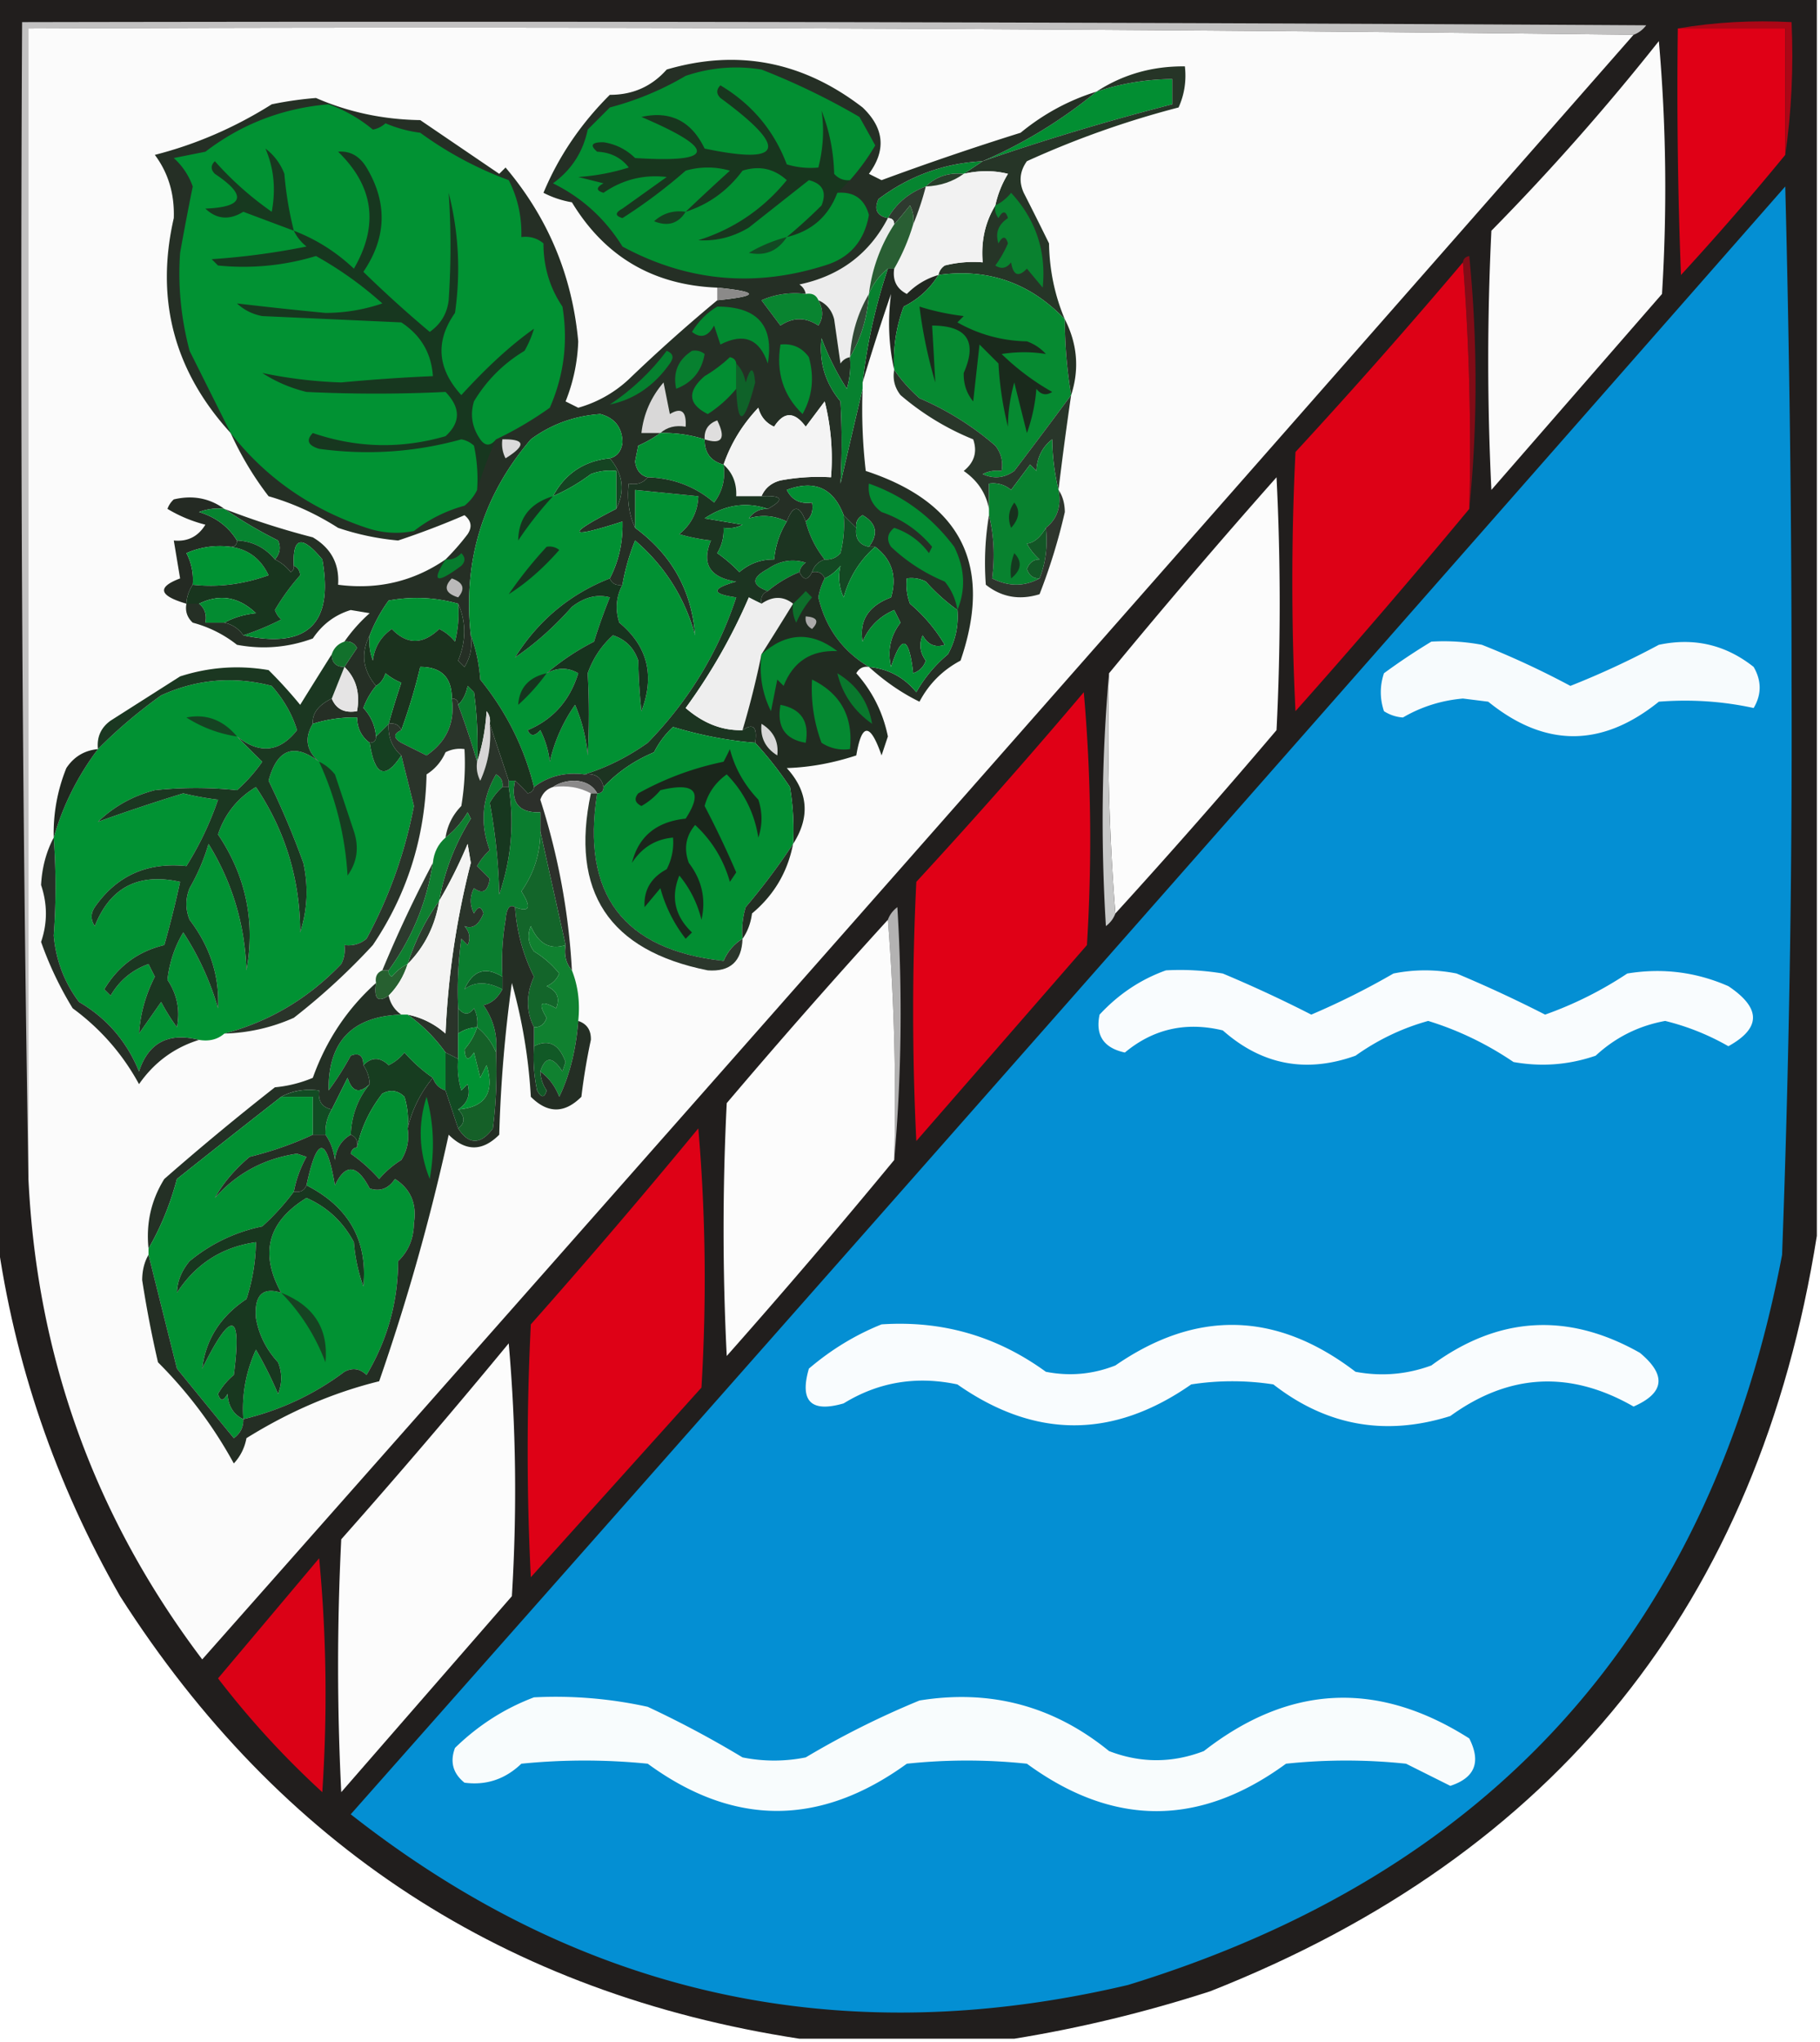 <svg xmlns="http://www.w3.org/2000/svg" width="288" height="323" style="shape-rendering:geometricPrecision;text-rendering:geometricPrecision;image-rendering:optimizeQuality;fill-rule:evenodd;clip-rule:evenodd"><path style="opacity:.988" fill="#1f1c1b" d="M-.5-.5h288v196c-9.222 58.062-41.222 97.896-96 119.5-10.275 3.32-20.608 5.82-31 7.5h-34c-46.439-7.131-82.272-30.464-107.5-70-10.23-17.862-16.73-36.862-19.5-57V-.5z"/><path style="opacity:1" fill="#c2c1c1" d="M258.5 5.5c-84.498-1-169.165-1.333-254-1v182a8372.84 8372.84 0 0 1-1-183c85.667-.167 171.334 0 257 .5-.544.717-1.211 1.217-2 1.5z"/><path style="opacity:1" fill="#fbfbfb" d="M258.5 5.5A81119.61 81119.61 0 0 1 32 262.5c-16.992-22.472-26.158-47.806-27.5-76V4.5c84.835-.333 169.502 0 254 1z"/><path style="opacity:1" fill="#e00016" d="M265.5 4.5h17v20a436.52 436.52 0 0 1-16.5 19 760.307 760.307 0 0 1-.5-39z"/><path style="opacity:1" fill="#ab0716" d="M265.5 4.5c5.81-.99 11.81-1.323 18-1 .325 7.187-.009 14.187-1 21v-20h-17z"/><path style="opacity:1" fill="#fbfbfb" d="M262.5 6.5c1.16 13.16 1.327 26.494.5 40l-27 31a420.29 420.29 0 0 1 0-41 372.992 372.992 0 0 0 26.5-30z"/><path style="opacity:1" fill="#028e32" d="M155.5 25.5a75.25 75.25 0 0 0 18-11 38.989 38.989 0 0 1 12-2v4a388.022 388.022 0 0 0-30 9z"/><path style="opacity:1" fill="#263527" d="M168.5 50.5c-5.51-5.76-12.177-8.093-20-7 .111-.617.444-1.117 1-1.5a18.437 18.437 0 0 1 6-.5c-.285-3.33.382-6.33 2-9a16.08 16.08 0 0 1 2-5c-2.218-.557-4.551-.557-7 0l3-2a388.022 388.022 0 0 1 30-9v-4c-4.116.04-8.116.707-12 2 4.175-2.721 8.841-4.054 14-4 .256 2.293-.077 4.46-1 6.5a146.611 146.611 0 0 0-24 8.5c-1.131 1.575-1.298 3.241-.5 5a604.128 604.128 0 0 1 4 8c.075 4.252.908 8.252 2.5 12z"/><path style="opacity:1" fill="#068530" d="m155.5 25.5-3 2c-2.398-.24-4.398.426-6 2-2.635.974-4.635 2.64-6 5-1.725-.343-2.225-1.343-1.5-3 4.893-3.686 10.393-5.686 16.5-6z"/><path style="opacity:1" fill="#f2f2f2" d="M157.5 32.5c-1.618 2.67-2.285 5.67-2 9a18.437 18.437 0 0 0-6 .5c-.556.383-.889.883-1 1.5-1.894.548-3.56 1.548-5 3-1.611-.82-2.278-2.154-2-4a32.897 32.897 0 0 0 3-7 43.788 43.788 0 0 0 2-6c2.286-.095 4.286-.762 6-2 2.449-.557 4.782-.557 7 0a16.08 16.08 0 0 0-2 5z"/><path style="opacity:1" fill="#283e2b" d="M152.5 27.5c-1.714 1.238-3.714 1.905-6 2 1.602-1.574 3.602-2.24 6-2z"/><path style="opacity:1" fill="#2e3a2f" d="M146.5 29.5a43.788 43.788 0 0 1-2 6 4.934 4.934 0 0 0-.5-3 81.819 81.819 0 0 1-2.5 3c0-.667-.333-1-1-1 1.365-2.36 3.365-4.026 6-5z"/><path style="opacity:1" fill="#048fd3" d="M282.5 29.5c.667 25.998 1 52.165 1 78.5.116 30.186-.384 60.352-1.5 90.5-11.289 59.29-45.789 97.79-103.5 115.5-45.476 10.711-86.476 1.711-123-27a81362.878 81362.878 0 0 0 227-257.5z"/><path style="opacity:1" fill="#ececec" d="M140.5 34.5c.667 0 1 .333 1 1a25.656 25.656 0 0 0-4 11c-1.777 3.005-2.777 6.338-3 10-.617.11-1.117.444-1.5 1l-1-7c-.377-1.442-1.21-2.442-2.5-3-.342-.838-1.008-1.172-2-1-.111-.617-.444-1.117-1-1.5 6.39-1.346 11.057-4.846 14-10.5z"/><path style="opacity:1" fill="#295e33" d="M144.5 35.5a32.897 32.897 0 0 1-3 7h-1a9.82 9.82 0 0 0-3 4 25.656 25.656 0 0 1 4-11c.815-.93 1.648-1.93 2.5-3 .483.948.649 1.948.5 3z"/><path style="opacity:1" fill="#09812f" d="M157.5 32.5c.958-.453 1.792-1.12 2.5-2 3.917 4.253 5.584 9.253 5 15l-2.5-3c-1.342 1.402-2.176 1.069-2.5-1-.718.95-1.551 1.117-2.5.5a18.083 18.083 0 0 0 2-3.5c-.346-1.196-.846-1.196-1.5 0-.54-1.635-.04-2.968 1.5-4-.346-1.196-.846-1.196-1.5 0a2.429 2.429 0 0 1-.5-2z"/><path style="opacity:1" fill="#820c17" d="M231.5 41.5c.06-.543.393-.876 1-1 1.325 13.494 1.325 26.827 0 40a380.928 380.928 0 0 0-1-39z"/><path style="opacity:1" fill="#dd0116" d="M231.5 41.5a380.928 380.928 0 0 1 1 39 1225.386 1225.386 0 0 1-27.5 32 420.29 420.29 0 0 1 0-41 936.577 936.577 0 0 0 26.5-30z"/><path style="opacity:1" fill="#212720" d="M140.5 42.5h1c-.278 1.846.389 3.18 2 4 1.44-1.452 3.106-2.452 5-3-1.338 2.17-3.172 3.837-5.5 5a24.361 24.361 0 0 0-1.5 10c-.872-3.85-1.039-7.85-.5-12a333.758 333.758 0 0 0-4.5 14 87.916 87.916 0 0 1 4-18z"/><path style="opacity:1" fill="#098430" d="M127.5 46.5c.992-.172 1.658.162 2 1 .792 1.467.792 2.8 0 4-2-1.333-4-1.333-6 0l-3-4a13.118 13.118 0 0 1 7-1z"/><path style="opacity:1" fill="#068a31" d="M168.5 50.5a73.312 73.312 0 0 0 1 12 1299.253 1299.253 0 0 1-9 12c-1.574 1.13-3.241 1.297-5 .5a4.932 4.932 0 0 1 3-.5c.262-1.478-.071-2.811-1-4a45.977 45.977 0 0 0-12-7.5c-1.57-1.397-2.904-2.897-4-4.5a24.361 24.361 0 0 1 1.5-10c2.328-1.163 4.162-2.83 5.5-5 7.823-1.093 14.49 1.24 20 7z"/><path style="opacity:1" fill="#324936" d="M137.5 46.5c-.223 3.662-1.223 6.995-3 10 .223-3.662 1.223-6.995 3-10z"/><path style="opacity:1" fill="#1a2a1c" d="M145.5 48.5c2.246.71 4.58 1.21 7 1.5l-1 1c3.398 1.916 7.065 2.916 11 3a7.292 7.292 0 0 1 3 2c-2.269-.374-4.602-.374-7 0a38.776 38.776 0 0 0 8 6c-.949.617-1.782.45-2.5-.5a26.722 26.722 0 0 1-1.5 7l-2-8c-.668 2.426-1.002 4.759-1 7a52.141 52.141 0 0 1-1.5-10l-3-3-1 9c-1.046-1.272-1.546-2.772-1.5-4.5 2.195-4.982.528-7.482-5-7.5.181 3.053.348 6.053.5 9a75.423 75.423 0 0 1-2.5-12z"/><path style="opacity:1" fill="#253124" d="M168.5 50.5c1.989 3.902 2.323 7.902 1 12a73.312 73.312 0 0 1-1-12z"/><path style="opacity:1" fill="#252f25" d="M173.5 14.5a75.25 75.25 0 0 1-18 11c-6.107.314-11.607 2.314-16.5 6-.725 1.657-.225 2.657 1.5 3-2.943 5.654-7.61 9.154-14 10.5.556.383.889.883 1 1.5a13.118 13.118 0 0 0-7 1l3 4c2-1.333 4-1.333 6 0 .792-1.2.792-2.533 0-4 1.29.558 2.123 1.558 2.5 3l1 7c.383-.556.883-.89 1.5-1a12.93 12.93 0 0 1-.5 5 41.318 41.318 0 0 1-4-8c-.425 3.728.575 7.062 3 10 .245 4.353.245 8.687 0 13 1.18-5.126 2.346-10.126 3.5-15a84.9 84.9 0 0 0 .5 13c15.152 4.971 20.152 14.971 15 30-2.833 1.5-5 3.667-6.5 6.5-2.805-1.367-5.472-3.2-8-5.5 3.059.297 5.559 1.63 7.5 4a21.53 21.53 0 0 1 5-6c1.202-2.177 1.702-4.51 1.5-7a31.418 31.418 0 0 1-5-4.5 4.932 4.932 0 0 0-3-.5 8.43 8.43 0 0 0 .5 4 25.558 25.558 0 0 1 5.5 6.5c-1.496.507-2.663.007-3.5-1.5-.595 1.399-.428 2.732.5 4-.333 1-1 1.667-2 2-.659-5.881-1.826-6.214-3.5-1-.606-2.576-.106-4.91 1.5-7l-1-2c-2.333 1-4 2.667-5 5-.579-3.324.921-5.657 4.5-7 .977-3.317.144-5.984-2.5-8h-1c1.538-2.051 1.204-3.718-1-5-.798.457-1.131 1.124-1 2l-2-2c-1.626-4.311-4.626-5.645-9-4 .82 1.611 2.154 2.278 4 2 .237 1.291-.096 2.291-1 3-1-2.667-2-2.667-3 0-1.96-.948-3.96-1.115-6-.5.744-1.039 1.744-1.539 3-1.5 2.686-1.488 2.353-2.155-1-2 .558-1.29 1.558-2.123 3-2.5a32.438 32.438 0 0 1 8-.5 36.877 36.877 0 0 0-1-12l-3 4c-1.786-2.422-3.452-2.422-5 0-1.299-.59-2.132-1.59-2.5-3-2.526 2.667-4.359 5.667-5.5 9-2.032-.548-3.032-1.881-3-4a21.445 21.445 0 0 0-7-1 19.62 19.62 0 0 1-3.5 2l-.5 2.5c.184 1.376.851 2.209 2 2.5-.709.904-1.709 1.237-3 1-.302 2.56.032 4.893 1 7 5.787 4.243 8.953 9.91 9.5 17-1.652-5.973-4.819-10.973-9.5-15a34.087 34.087 0 0 0-2 7c-.992.172-1.658-.162-2-1 1.413-2.719 2.08-5.719 2-9-8.722 2.811-9.056 2.145-1-2 1.437-2.83 1.104-5.497-1-8 1.15-.291 1.816-1.124 2-2.5-.043-2.376-1.21-3.876-3.5-4.5-4.108.286-7.775 1.619-11 4-7.603 8.896-10.77 19.23-9.5 31 .285 1.788-.048 3.455-1 5l-1-1c1.283-3.135 1.283-6.135 0-9-3.612-1.011-7.279-1.178-11-.5a24.282 24.282 0 0 0-3 5.5c-1.437 2.83-1.104 5.497 1 8a11.81 11.81 0 0 0-2 3.5c1.207 1.3 1.874 2.8 2 4.5 0 .667-.333 1-1 1-1.306-.967-1.973-2.301-2-4a21.434 21.434 0 0 0-7 1c-.128-1.629.872-2.962 3-4 .683 1.676 2.017 2.343 4 2 .51-2.888-.157-5.221-2-7 .64-.982 1.307-1.982 2-3-.457-.798-1.124-1.131-2-1a25.15 25.15 0 0 1 4-4.5l-3-.5c-2.488.755-4.488 2.255-6 4.5-3.907 1.434-7.907 1.767-12 1a19.212 19.212 0 0 0-7-3.5c-.886-.825-1.219-1.825-1-3h2c.904.709 1.237 1.709 1 3h3c1.278.282 2.278.949 3 2 10.142 2.184 14.308-1.816 12.5-12-3.226-3.9-4.726-3.567-4.5 1 .065.438-.101.772-.5 1-.708-.88-1.542-1.547-2.5-2 .803-.923.97-1.923.5-3a73.377 73.377 0 0 1-8.5-5 122.178 122.178 0 0 0 14 4.5c2.897 1.716 4.23 4.216 4 7.5 6.254.818 11.921-.516 17-4a37.81 37.81 0 0 0 3.5-4c.75-1.135.583-2.135-.5-3a129.077 129.077 0 0 1-10.5 4 41.018 41.018 0 0 1-9.5-2c-3.49-2.23-7.157-3.897-11-5-2.342-3.036-4.342-6.37-6-10-8.948-9.794-11.948-21.128-9-34 .129-3.82-.871-7.153-3-10 6.484-1.652 12.65-4.319 18.5-8a56.606 56.606 0 0 1 7-1c5.173 2.25 10.673 3.417 16.5 3.5L79 27.5l1-1c6.715 7.934 10.549 17.1 11.5 27.5a27.973 27.973 0 0 1-2 9.5l2 1a19.412 19.412 0 0 0 8-4.5 256.255 256.255 0 0 1 14-12.5c6.667-.667 6.667-1.333 0-2-10.116-.39-17.783-4.89-23-13.5a15.276 15.276 0 0 1-4.5-1.5c2.399-5.754 5.899-10.92 10.5-15.5 3.624.013 6.624-1.32 9-4 11.212-3.287 21.546-1.287 31 6 3.424 3.265 3.757 6.765 1 10.5l2 1a458.814 458.814 0 0 1 22-7.5c3.618-2.974 7.618-5.14 12-6.5z"/><path style="opacity:1" fill="#f4f4f4" d="M120.5 78.5h-4c.098-2.053-.569-3.72-2-5 1.141-3.333 2.974-6.333 5.5-9 .368 1.41 1.201 2.41 2.5 3 1.548-2.422 3.214-2.422 5 0l3-4a36.877 36.877 0 0 1 1 12 32.438 32.438 0 0 0-8 .5c-1.442.377-2.442 1.21-3 2.5z"/><path style="opacity:1" fill="#d9d8d8" d="M104.5 68.5h-3c.341-3.016 1.507-5.682 3.5-8l1 5c1.813-1.11 2.646-.442 2.5 2-1.599-.268-2.932.066-4 1z"/><path style="opacity:1" fill="#05812f" d="M105.5 55.5c1.025.397 1.192 1.063.5 2-2.467 3.513-5.634 5.68-9.5 6.5 3.5-2.334 6.5-5.167 9-8.5z"/><path style="opacity:1" fill="#0f6229" d="M116.5 57.5c.768.763 1.268 1.763 1.5 3 .763-2.563 1.263-2.563 1.5 0-1.761 6.766-2.761 7.1-3 1v-4z"/><path style="opacity:1" fill="#028e32" d="M116.5 57.5v4a19.366 19.366 0 0 1-4.5 4c-3.124-1.573-3.29-3.573-.5-6a22.522 22.522 0 0 0 4-3c.607.124.94.457 1 1z"/><path style="opacity:1" fill="#07802f" d="M109.5 55.5a2.427 2.427 0 0 1 2 .5c-.453 2.693-1.953 4.527-4.5 5.5-.542-2.583.292-4.583 2.5-6z"/><path style="opacity:1" fill="#038e32" d="M123.5 54.5c1.89-.203 3.39.463 4.5 2 .89 3.206.557 6.206-1 9-3.051-2.93-4.218-6.596-3.5-11z"/><path style="opacity:1" fill="#17371f" d="M78.5 69.5a59.055 59.055 0 0 0-3 8 24.939 24.939 0 0 0-.5-7 3.943 3.943 0 0 0-2-1c-7.344 2.036-14.844 2.536-22.5 1.5-1.77-.535-2.104-1.369-1-2.5 6.945 2.374 13.945 2.54 21 .5 2.401-2.173 2.401-4.506 0-7-7.315.353-14.648.353-22 0a22.721 22.721 0 0 1-7-3A72.475 72.475 0 0 0 54 60.5c4.83-.458 9.663-.791 14.5-1-.238-3.638-1.904-6.471-5-8.5l-22-1c-1.544-.29-2.877-.956-4-2 4.598.547 9.265 1.047 14 1.5a27.857 27.857 0 0 0 9-1.5A57.6 57.6 0 0 0 50 40.5 39.443 39.443 0 0 1 34.5 42l-1-1a115.08 115.08 0 0 0 15-2c-.88-.708-1.547-1.542-2-2.5 3.532 1.354 6.698 3.354 9.5 6 3.98-6.862 3.146-13.029-2.5-18.5 1.887-.163 3.387.67 4.5 2.5 3.346 5.59 3.179 11.09-.5 16.5A190.498 190.498 0 0 0 68 52.5c1.74-1.216 2.74-2.883 3-5 .384-5.694.384-11.36 0-17 1.582 6.223 1.915 12.556 1 19-3.148 4.474-2.815 8.807 1 13 4.1-4.495 7.934-7.995 11.5-10.5a16.228 16.228 0 0 1-1.5 3.5c-3.333 2-6 4.667-8 8-.635 2.135-.301 4.135 1 6 .77 1.098 1.603 1.098 2.5 0z"/><path style="opacity:1" fill="#038a31" d="M113.5 48.5c6.346 0 9.012 3 8 9-1.306-3.898-3.806-4.898-7.5-3l-1-3c-.965 1.76-2.132 2.094-3.5 1 1.049-1.716 2.382-3.049 4-4z"/><path style="opacity:1" fill="#8b8a89" d="M113.5 45.5c6.667.667 6.667 1.333 0 2v-2z"/><path style="opacity:1" fill="#18361e" d="m134.5 28.5-2 2c-1.405 3.736-4.071 6.07-8 7a81.285 81.285 0 0 0 5.5-5c.854-2.107.188-3.44-2-4a5964.302 5964.302 0 0 0-9.5 7.5c-2.524 1.513-5.191 2.18-8 2 5.598-1.76 10.265-4.927 14-9.5-2.027-1.839-4.36-2.339-7-1.5-2.353 3.166-5.353 5.333-9 6.5a400.24 400.24 0 0 1 7-6.5 12.5 12.5 0 0 0-7 0 82.564 82.564 0 0 1-10 7.5c-1.196-.346-1.196-.846 0-1.5l7-5c-3.642-.423-6.976.41-10 2.5-1.196-.346-1.196-.846 0-1.5l-4-1a34.208 34.208 0 0 0 8-1.5c-1.214-1.57-2.88-2.402-5-2.5-1.206-1.018-.873-1.518 1-1.5 1.94.304 3.607 1.137 5 2.5 12.694.808 13.028-1.359 1-6.5 4.573-1.021 7.906.646 10 5 12.506 2.623 13.339-.044 2.5-8-.667-.667-.667-1.333 0-2 4.973 2.969 8.473 7.136 10.5 12.5 1.634.494 3.301.66 5 .5.776-3.074.943-6.074.5-9 1.244 3.138 1.911 6.472 2 10 .671.752 1.504 1.086 2.5 1z"/><path style="opacity:1" fill="#028f32" d="M134.5 28.5c-.996.086-1.829-.248-2.5-1-.089-3.528-.756-6.862-2-10 .443 2.926.276 5.926-.5 9a12.935 12.935 0 0 1-5-.5c-2.027-5.364-5.527-9.531-10.5-12.5-.667.667-.667 1.333 0 2 10.839 7.956 10.006 10.623-2.5 8-2.094-4.354-5.427-6.021-10-5 12.028 5.141 11.694 7.308-1 6.5-1.393-1.363-3.06-2.196-5-2.5-1.873-.018-2.206.482-1 1.5 2.12.098 3.786.93 5 2.5a34.208 34.208 0 0 1-8 1.5l4 1c-1.196.654-1.196 1.154 0 1.5 3.024-2.09 6.358-2.923 10-2.5l-7 5c-1.196.654-1.196 1.154 0 1.5a82.564 82.564 0 0 0 10-7.5 12.5 12.5 0 0 1 7 0 400.24 400.24 0 0 0-7 6.5c3.647-1.167 6.647-3.334 9-6.5 2.64-.839 4.973-.339 7 1.5-3.735 4.573-8.402 7.74-14 9.5 2.809.18 5.476-.487 8-2 3.178-2.514 6.344-5.014 9.5-7.5 2.188.56 2.854 1.893 2 4a81.285 81.285 0 0 1-5.5 5c3.929-.93 6.595-3.264 8-7 2.627-.207 4.293.96 5 3.5-.731 4.163-3.064 6.83-7 8-11.11 3.514-21.777 2.514-32-3-2.741-4.41-6.408-7.744-11-10 2.93-2.12 4.763-4.953 5.5-8.5l3.5-3.5a47.227 47.227 0 0 0 12-5c3.928-1.325 7.928-1.658 12-1a110.077 110.077 0 0 1 15.5 7.5c.85 1.51 1.683 3.01 2.5 4.5a34.608 34.608 0 0 1-4 5.5z"/><path style="opacity:1" fill="#124a23" d="M124.5 37.5c-1.418 2.208-3.418 3.041-6 2.5a23.413 23.413 0 0 1 6-2.5z"/><path style="opacity:1" fill="#163e20" d="M108.5 33.5c-1.159 1.877-2.826 2.377-5 1.5 1.405-1.27 3.071-1.77 5-1.5z"/><path style="opacity:1" fill="#019233" d="M78.5 69.5c-.897 1.098-1.73 1.098-2.5 0-1.301-1.865-1.635-3.865-1-6 2-3.333 4.667-6 8-8a16.228 16.228 0 0 0 1.5-3.5c-3.566 2.505-7.4 6.005-11.5 10.5-3.815-4.193-4.148-8.526-1-13 .915-6.444.582-12.777-1-19 .384 5.64.384 11.306 0 17-.26 2.117-1.26 3.784-3 5A190.498 190.498 0 0 1 57.5 43c3.679-5.41 3.846-10.91.5-16.5-1.113-1.83-2.613-2.663-4.5-2.5 5.646 5.471 6.48 11.638 2.5 18.5-2.802-2.646-5.968-4.646-9.5-6 .453.958 1.12 1.792 2 2.5a115.08 115.08 0 0 1-15 2l1 1A39.443 39.443 0 0 0 50 40.5 57.6 57.6 0 0 1 60.5 48a27.857 27.857 0 0 1-9 1.5 610.352 610.352 0 0 1-14-1.5c1.123 1.044 2.456 1.71 4 2l22 1c3.096 2.029 4.762 4.862 5 8.5-4.837.209-9.67.542-14.5 1A72.475 72.475 0 0 1 41.5 59a22.721 22.721 0 0 0 7 3c7.352.353 14.685.353 22 0 2.401 2.494 2.401 4.827 0 7-7.055 2.04-14.055 1.874-21-.5-1.104 1.131-.77 1.965 1 2.5 7.656 1.036 15.156.536 22.5-1.5a3.943 3.943 0 0 1 2 1c.497 2.31.663 4.643.5 7-.453.958-1.12 1.792-2 2.5a22.584 22.584 0 0 0-8 4c-2.522.499-5.022.332-7.5-.5-8.814-2.944-15.98-7.944-21.5-15l-6.5-13c-1.368-5.203-1.868-10.37-1.5-15.5a446.309 446.309 0 0 1 2-10.5 10.937 10.937 0 0 0-3-4.5l5-1c5.741-4.392 12.241-6.892 19.5-7.5a22.988 22.988 0 0 1 7 4 3.943 3.943 0 0 0 2-1 20.435 20.435 0 0 0 5.5 1.5 57.443 57.443 0 0 0 14 7.5c1.42 2.761 2.087 5.761 2 9 1.322-.17 2.489.163 3.5 1-.004 3.692.996 7.025 3 10 .913 5.542.246 10.875-2 16a55.437 55.437 0 0 1-8.5 5z"/><path style="opacity:1" fill="#17391f" d="M46.5 36.5c-2.65-.99-5.317-1.99-8-3-2.201 1.368-4.201 1.202-6-.5 6.134-.246 6.634-2.079 1.5-5.5-.667-.667-.667-1.333 0-2a51.045 51.045 0 0 0 9 8c.671-3.592.338-6.926-1-10a8.905 8.905 0 0 1 3 4 55.135 55.135 0 0 0 1.5 9z"/><path style="opacity:1" fill="#07812f" d="M140.5 42.5a87.916 87.916 0 0 0-4 18v1c-1.154 4.874-2.32 9.874-3.5 15 .245-4.313.245-8.647 0-13-2.425-2.938-3.425-6.272-3-10a41.318 41.318 0 0 0 4 8c.494-1.634.66-3.3.5-5 1.777-3.005 2.777-6.338 3-10a9.82 9.82 0 0 1 3-4z"/><path style="opacity:1" fill="#dfdede" d="M111.5 69.5c-.085-1.495.581-2.495 2-3 1.411 2.877.744 3.877-2 3z"/><path style="opacity:1" fill="#29362a" d="M141.5 58.5c1.096 1.603 2.43 3.103 4 4.5a45.977 45.977 0 0 1 12 7.5c.929 1.189 1.262 2.522 1 4a4.932 4.932 0 0 0-3 .5c1.759.797 3.426.63 5-.5 3.084-4.064 6.084-8.064 9-12a570.968 570.968 0 0 0-2 15 36.022 36.022 0 0 1-1-8c-1.569 1.214-2.402 2.88-2.5 5l-1-1-3 4c-1.011-.837-2.178-1.17-3.5-1v4c-.477-2.49-1.811-4.49-4-6 1.684-1.354 2.184-3.021 1.5-5a41.626 41.626 0 0 1-11.5-7c-.929-1.189-1.262-2.522-1-4z"/><path style="opacity:1" fill="#028f32" d="M104.5 68.5a21.445 21.445 0 0 1 7 1c-.032 2.119.968 3.452 3 4 .319 2.25-.181 4.25-1.5 6-2.965-2.536-6.465-3.869-10.5-4-1.149-.291-1.816-1.124-2-2.5l.5-2.5a19.62 19.62 0 0 0 3.5-2z"/><path style="opacity:1" fill="#dadada" d="M79.5 69.5c3.633-.057 3.8.943.5 3a4.932 4.932 0 0 1-.5-3z"/><path style="opacity:1" fill="#08822f" d="M167.5 77.5c.475 2.582-.192 4.582-2 6-.878 1.52-1.878 2.353-3 2.5a9.26 9.26 0 0 0 2 2.5c-.941-.01-1.608.49-2 1.5.336 1.03 1.003 1.53 2 1.5-2.395 1.314-4.895 1.314-7.5 0 .443-3.492.276-6.825-.5-10v-5c1.322-.17 2.489.163 3.5 1l3-4 1 1c.098-2.12.931-3.786 2.5-5 .039 2.743.372 5.41 1 8z"/><path style="opacity:1" fill="#154422" d="M96.5 72.5c2.104 2.503 2.437 5.17 1 8v-6a8.434 8.434 0 0 0-4 .5 30.112 30.112 0 0 1-6 3.5c1.927-3.591 4.927-5.591 9-6z"/><path style="opacity:1" fill="#fcfcfc" d="M176.5 144.5a361.608 361.608 0 0 1-1-38 1122.377 1122.377 0 0 1 26.5-31 400.05 400.05 0 0 1 0 40 1084.677 1084.677 0 0 1-25.5 29z"/><path style="opacity:1" fill="#019133" d="M96.5 72.5c-4.073.409-7.073 2.409-9 6a30.112 30.112 0 0 0 6-3.5 8.434 8.434 0 0 1 4-.5v6c-8.056 4.145-7.722 4.811 1 2 .08 3.281-.587 6.281-2 9-6.325 2.484-11.325 6.65-15 12.5 3.14-2.117 6.14-4.784 9-8 1.977-1.541 3.977-2.041 6-1.5a87.301 87.301 0 0 0-2.5 7 38.171 38.171 0 0 0-7.5 5c1.739-.934 3.405-.934 5 0-1.326 4.319-3.992 7.319-8 9 .438 1.006 1.104 1.006 2 0a14.729 14.729 0 0 1 1.5 5 25.473 25.473 0 0 1 4-9 25.789 25.789 0 0 1 2 8c.245-4.353.245-8.687 0-13 .848-2.374 2.181-4.374 4-6 1.987.654 3.32 1.987 4 4 .051 2.777.218 5.443.5 8 2.152-5.615.985-10.281-3.5-14-.678-2.098-.51-4.098.5-6a34.087 34.087 0 0 1 2-7c4.681 4.027 7.848 9.027 9.5 15-.547-7.09-3.713-12.757-9.5-17v-6l10 1c-.085 2.429-1.085 4.429-3 6 1.716.497 3.383.83 5 1-1.519 3.686-.186 5.853 4 6.5-3.956 1.114-3.956 1.947 0 2.5-2.842 8.667-7.509 16.333-14 23-3.157 2.245-6.49 3.912-10 5-3.053-.389-5.72.277-8 2-1.535-6.235-4.368-11.901-8.5-17-.186-2.536-.686-4.869-1.5-7-1.27-11.77 1.897-22.104 9.5-31 3.225-2.381 6.892-3.714 11-4 2.29.624 3.457 2.124 3.5 4.5-.184 1.376-.85 2.209-2 2.5z"/><path style="opacity:1" fill="#028d32" d="M133.5 81.5a18.452 18.452 0 0 1-.5 6c-.671.752-1.504 1.086-2.5 1-1.404-1.755-2.404-3.755-3-6 .904-.709 1.237-1.709 1-3-1.846.278-3.18-.389-4-2 4.374-1.645 7.374-.311 9 4z"/><path style="opacity:1" fill="#16341e" d="M87.5 78.5a57.141 57.141 0 0 0-5.5 7c.063-3.579 1.896-5.912 5.5-7z"/><path style="opacity:1" fill="#17311d" d="M160.5 79.5c.965 1.221.798 2.554-.5 4-.579-1.428-.412-2.762.5-4z"/><path style="opacity:1" fill="#242a23" d="M35.5 80.5a8.434 8.434 0 0 0-4 .5c2.646.804 4.646 2.304 6 4.5 0 .667-.333 1-1 1a13.117 13.117 0 0 0-7 1 9.106 9.106 0 0 1 1 5 5.728 5.728 0 0 0-1 3c-4.361-1.272-4.695-2.605-1-4l-1-6c2.18.216 3.847-.617 5-2.5a22.23 22.23 0 0 1-6-2.5 3.646 3.646 0 0 1 1-1.5c2.982-.703 5.649-.203 8 1.5z"/><path style="opacity:1" fill="#068430" d="M35.5 80.5a73.377 73.377 0 0 0 8.5 5c.47 1.077.303 2.077-.5 3-1.553-1.885-3.553-2.885-6-3-1.354-2.196-3.354-3.696-6-4.5a8.434 8.434 0 0 1 4-.5z"/><path style="opacity:1" fill="#048630" d="M137.5 86.5c-1.548-.321-2.215-1.321-2-3-.131-.876.202-1.543 1-2 2.204 1.282 2.538 2.949 1 5z"/><path style="opacity:1" fill="#038c32" d="M151.5 96.5a9.173 9.173 0 0 0-2-4.5 27.797 27.797 0 0 1-8.5-5.5c-.749-1.135-.583-2.135.5-3 2.253.753 4.087 2.086 5.5 4l.5-1c-2.142-2.573-4.808-4.406-8-5.5-1.537-1.11-2.203-2.61-2-4.5 5.418 1.894 9.918 5.228 13.5 10 1.684 3.394 1.851 6.728.5 10z"/><path style="opacity:1" fill="#009333" d="M36.5 86.5c2.753.38 4.753 1.88 6 4.5-4.024 1.444-8.024 1.944-12 1.5a9.106 9.106 0 0 0-1-5 13.117 13.117 0 0 1 7-1z"/><path style="opacity:1" fill="#038c32" d="M38.5 100.5a41.265 41.265 0 0 0 6-2.5 3.646 3.646 0 0 1-1-1.5 34.885 34.885 0 0 1 4-5.5c-.07-.765-.403-1.265-1-1.5-.226-4.567 1.274-4.9 4.5-1 1.808 10.184-2.358 14.184-12.5 12z"/><path style="opacity:1" fill="#144823" d="m133.5 81.5 2 2c-.215 1.679.452 2.679 2 3h1c-2.433 2.118-4.1 4.784-5 8a7.492 7.492 0 0 1-.5-5c-.708.88-1.542 1.547-2.5 2-.342-.838-1.008-1.172-2-1 .333-1 1-1.667 2-2 .996.086 1.829-.248 2.5-1 .495-1.973.662-3.973.5-6z"/><path style="opacity:1" fill="#028d32" d="M138.5 86.5c2.644 2.016 3.477 4.683 2.5 8-3.579 1.343-5.079 3.676-4.5 7 1-2.333 2.667-4 5-5l1 2c-1.606 2.09-2.106 4.424-1.5 7 1.674-5.214 2.841-4.881 3.5 1 1-.333 1.667-1 2-2-.928-1.268-1.095-2.601-.5-4 .837 1.507 2.004 2.007 3.5 1.5a25.558 25.558 0 0 0-5.5-6.5 8.43 8.43 0 0 1-.5-4 4.932 4.932 0 0 1 3 .5 31.418 31.418 0 0 0 5 4.5c.202 2.49-.298 4.823-1.5 7a21.53 21.53 0 0 0-5 6c-1.941-2.37-4.441-3.703-7.5-4-4.188-2.527-6.854-6.193-8-11a10.02 10.02 0 0 1 1-3c.958-.453 1.792-1.12 2.5-2a7.492 7.492 0 0 0 .5 5c.9-3.216 2.567-5.882 5-8z"/><path style="opacity:1" fill="#048931" d="M126.5 90.5a18.95 18.95 0 0 0-5 3c-2.625-.94-2.625-2.107 0-3.5 1.865-1.301 3.865-1.635 6-1-.556.383-.889.883-1 1.5z"/><path style="opacity:1" fill="#077c2e" d="M70.5 88.5c.996.086 1.83-.248 2.5-1 .667.667.667 1.333 0 2-3.963 2.947-4.796 2.613-2.5-1z"/><path style="opacity:1" fill="#18351e" d="M37.5 85.5c2.447.115 4.447 1.115 6 3 .958.453 1.792 1.12 2.5 2 .399-.228.565-.562.5-1 .597.235.93.735 1 1.5a34.885 34.885 0 0 0-4 5.5c.21.586.543 1.086 1 1.5a41.265 41.265 0 0 1-6 2.5c-.722-1.051-1.722-1.718-3-2 1.452-.802 3.118-1.302 5-1.5-2.732-2.603-5.732-3.103-9-1.5h-2a5.728 5.728 0 0 1 1-3c3.976.444 7.976-.056 12-1.5-1.247-2.62-3.247-4.12-6-4.5.667 0 1-.333 1-1z"/><path style="opacity:1" fill="#17331e" d="M86.5 86.5a2.428 2.428 0 0 1 2 .5c-2.527 2.886-5.194 5.22-8 7a66.372 66.372 0 0 1 6-7.5z"/><path style="opacity:1" fill="#1c3421" d="M114.5 73.5c1.431 1.28 2.098 2.947 2 5h4c3.353-.155 3.686.512 1 2-3.428-1.155-6.761-.655-10 1.5l6 1a4.932 4.932 0 0 1-3 .5 6.845 6.845 0 0 1-1 4 23.602 23.602 0 0 1 3.5 3c1.584-1.361 3.418-2.028 5.5-2 .204-2.185.87-4.185 2-6 1-2.667 2-2.667 3 0 .596 2.245 1.596 4.245 3 6-1 .333-1.667 1-2 2-.667 1.333-1.333 1.333-2 0 .111-.617.444-1.117 1-1.5-2.135-.635-4.135-.301-6 1-2.625 1.393-2.625 2.56 0 3.5-.838.342-1.172 1.008-1 2a44.043 44.043 0 0 1-2-1 90.324 90.324 0 0 1-10 17.5c2.809 2.434 5.809 3.6 9 3.5 1.703-1.16 2.369-.493 2 2-4.287-.344-8.62-1.178-13-2.5a13.92 13.92 0 0 0-3 4c-3.121 1.306-5.787 3.14-8 5.5-.321-1.548-1.321-2.215-3-2 3.51-1.088 6.843-2.755 10-5 6.491-6.667 11.158-14.333 14-23-3.956-.553-3.956-1.386 0-2.5-4.186-.647-5.519-2.814-4-6.5a28.736 28.736 0 0 1-5-1c1.915-1.571 2.915-3.571 3-6l-10-1v6c-.968-2.107-1.302-4.44-1-7 1.291.237 2.291-.096 3-1 4.035.131 7.535 1.464 10.5 4 1.319-1.75 1.819-3.75 1.5-6z"/><path style="opacity:1" fill="#058731" d="M121.5 80.5c-1.256-.039-2.256.461-3 1.5 2.04-.615 4.04-.448 6 .5-1.13 1.815-1.796 3.815-2 6-2.082-.028-3.916.639-5.5 2a23.602 23.602 0 0 0-3.5-3 6.845 6.845 0 0 0 1-4 4.932 4.932 0 0 0 3-.5l-6-1c3.239-2.155 6.572-2.655 10-1.5z"/><path style="opacity:1" fill="#2e352d" d="M167.5 77.5c.652.949.986 2.115 1 3.5a92.273 92.273 0 0 1-4 13c-3.169.978-6.003.478-8.5-1.5a45.558 45.558 0 0 1 .5-11c.776 3.175.943 6.508.5 10 2.605 1.314 5.105 1.314 7.5 0 .973-2.448 1.306-5.115 1-8 1.808-1.418 2.475-3.418 2-6z"/><path style="opacity:1" fill="#143a1f" d="M160.5 87.5c1.297 1.349 1.13 2.682-.5 4-.195-1.32-.028-2.653.5-4z"/><path style="opacity:1" fill="#135626" d="M165.5 83.5c.306 2.885-.027 5.552-1 8-.997.03-1.664-.47-2-1.5.392-1.01 1.059-1.51 2-1.5a9.26 9.26 0 0 1-2-2.5c1.122-.147 2.122-.98 3-2.5z"/><path style="opacity:1" fill="#bab9b9" d="M71.5 91.5c1.832.64 2.165 1.64 1 3-2.02-.633-2.353-1.633-1-3z"/><path style="opacity:1" fill="#038b31" d="M31.5 95.5c3.268-1.603 6.268-1.103 9 1.5-1.882.198-3.548.698-5 1.5h-3c.237-1.291-.096-2.291-1-3z"/><path style="opacity:1" fill="#019032" d="M72.5 95.5a18.436 18.436 0 0 1-.5 6 7.25 7.25 0 0 0-2.5-2c-2.601 2.501-5.101 2.501-7.5 0-1.74 1.216-2.74 2.882-3 5a8.435 8.435 0 0 1-.5-4 24.282 24.282 0 0 1 3-5.5c3.721-.678 7.388-.511 11 .5z"/><path style="opacity:1" fill="#eee" d="M120.5 95.5c1.784-1.22 3.45-1.22 5 0a756.392 756.392 0 0 1-5 8 141.95 141.95 0 0 1-3 12c-3.191.1-6.191-1.066-9-3.5a90.324 90.324 0 0 0 10-17.5c.683.363 1.35.696 2 1z"/><path style="opacity:1" fill="#17331e" d="M96.5 91.5c.342.838 1.008 1.172 2 1-1.01 1.902-1.178 3.902-.5 6 4.485 3.719 5.652 8.385 3.5 14a87.689 87.689 0 0 1-.5-8c-.68-2.013-2.013-3.346-4-4-1.819 1.626-3.152 3.626-4 6 .245 4.313.245 8.647 0 13a25.789 25.789 0 0 0-2-8 25.473 25.473 0 0 0-4 9 14.729 14.729 0 0 0-1.5-5c-.896 1.006-1.562 1.006-2 0 4.008-1.681 6.674-4.681 8-9-1.595-.934-3.261-.934-5 0a38.171 38.171 0 0 1 7.5-5 87.301 87.301 0 0 1 2.5-7c-2.023-.541-4.023-.041-6 1.5-2.86 3.216-5.86 5.883-9 8 3.675-5.85 8.675-10.016 15-12.5z"/><path style="opacity:1" fill="#1b321e" d="M72.5 95.5c1.283 2.865 1.283 5.865 0 9l1 1c.952-1.545 1.285-3.212 1-5 .814 2.131 1.314 4.464 1.5 7 4.132 5.099 6.965 10.765 8.5 17-.06.543-.393.876-1 1a30.968 30.968 0 0 0-2-2h-1a79044.57 79044.57 0 0 1-3-9 2.427 2.427 0 0 0-.5-2c-.183 2.865-.683 5.531-1.5 8a60.94 60.94 0 0 0-.5-11l-1-1c-.232 1.237-.732 2.237-1.5 3 0-.667-.333-1-1-1 0-3.333-1.667-5-5-5a88.382 88.382 0 0 1-3 10c-.342-.838-1.008-1.172-2-1 .603-2.179 1.27-4.346 2-6.5a9.457 9.457 0 0 1-2.5-1.5c-.278.916-.778 1.582-1.5 2-2.104-2.503-2.437-5.17-1-8a8.435 8.435 0 0 0 .5 4c.26-2.118 1.26-3.784 3-5 2.399 2.501 4.899 2.501 7.5 0a7.25 7.25 0 0 1 2.5 2c.496-1.973.662-3.973.5-6z"/><path style="opacity:1" fill="#f7fbfd" d="M226.5 101.5a32.462 32.462 0 0 1 8 .5 135.423 135.423 0 0 1 14 6.5 132.497 132.497 0 0 0 14-6.5c5.565-1.181 10.565-.014 15 3.5 1.269 2.195 1.269 4.361 0 6.5-4.882-1.065-9.882-1.398-15-1-9.03 7.272-18.03 7.272-27 0l-4-.5c-3.426.302-6.592 1.302-9.5 3a6.293 6.293 0 0 1-3-1c-.667-2-.667-4 0-6a100.813 100.813 0 0 1 7.5-5z"/><path style="opacity:1" fill="#12712c" d="M54.5 101.5c.876-.131 1.543.202 2 1a187.991 187.991 0 0 0-2 3c-1.333 0-2-.667-2-2 .333-1 1-1.667 2-2z"/><path style="opacity:1" fill="#212c21" d="M126.5 90.5c.667 1.333 1.333 1.333 2 0 .992-.172 1.658.162 2 1a10.02 10.02 0 0 0-1 3c1.146 4.807 3.812 8.473 8 11-.876-.131-1.543.202-2 1 2.568 2.896 4.235 6.23 5 10l-1 3c-1.803-5.193-3.136-5.193-4 0-3.723 1.222-7.39 1.889-11 2 3.4 3.739 3.733 7.739 1 12a40.914 40.914 0 0 0-.5-9 57.09 57.09 0 0 0-5.5-7c.369-2.493-.297-3.16-2-2a141.95 141.95 0 0 0 3-12 756.392 756.392 0 0 0 5-8c-1.55-1.22-3.216-1.22-5 0-.172-.992.162-1.658 1-2a18.95 18.95 0 0 1 5-3z"/><path style="opacity:1" fill="#048931" d="M120.5 103.5c3.914-3.487 7.914-3.653 12-.5-4.147-.185-6.98 1.648-8.5 5.5l-1-1-1 5c-1.392-2.778-1.892-5.778-1.5-9z"/><path style="opacity:1" fill="#abaaaa" d="M127.5 97.5c1.837.14 2.17.806 1 2-.798-.457-1.131-1.124-1-2z"/><path style="opacity:1" fill="#0d6f2b" d="M125.5 95.5a31.12 31.12 0 0 0 2-2l1 1a15.645 15.645 0 0 0-2.5 4 4.934 4.934 0 0 1-.5-3z"/><path style="opacity:1" fill="#019032" d="M71.5 110.5c.518 3.817-.815 6.817-4 9l-4-2c-1.273-.757-1.273-1.423 0-2a88.382 88.382 0 0 0 3-10c3.333 0 5 1.667 5 5z"/><path style="opacity:1" fill="#e5e4e4" d="M54.5 105.5c1.843 1.779 2.51 4.112 2 7-1.983.343-3.317-.324-4-2l2-5z"/><path style="opacity:1" fill="#c8c8c8" d="M175.5 106.5a361.608 361.608 0 0 0 1 38c-.283.789-.783 1.456-1.5 2-.827-13.506-.66-26.84.5-40z"/><path style="opacity:1" fill="#019233" d="M37.5 116.5c1.3 1.327 2.633 2.66 4 4a25.501 25.501 0 0 1-4 4.5 61.803 61.803 0 0 0-13 0c-3.452.892-6.452 2.558-9 5a287.75 287.75 0 0 1 13.5-4.5 47.51 47.51 0 0 0 5.5 1 50.263 50.263 0 0 1-5 10.5c-6.209-.642-11.042 1.525-14.5 6.5-.667 1-.667 2 0 3 2.421-6.129 6.921-8.462 13.5-7a163.27 163.27 0 0 1-2.5 10c-4.148.992-7.315 3.325-9.5 7l1 1c1.39-2.39 3.39-4.057 6-5l1 2c-1.473 2.91-2.306 5.91-2.5 9l3.5-5a32.042 32.042 0 0 0 2.5 4c.528-2.719.028-5.219-1.5-7.5.302-2.724 1.136-5.224 2.5-7.5a44.25 44.25 0 0 1 5.5 12c.26-5.061-1.24-9.728-4.5-14-.667-1.667-.667-3.333 0-5a32.46 32.46 0 0 0 3-7c3.755 6.087 5.755 12.754 6 20 1.413-7.766-.087-14.933-4.5-21.5 1.066-3.235 3.066-5.735 6-7.5 4.648 6.917 6.981 14.584 7 23 1.159-3.622 1.325-7.289.5-11a130.512 130.512 0 0 0-5.5-13c1.354-5.021 4.02-6.021 8-3-2.031-1.749-2.365-3.749-1-6a21.434 21.434 0 0 1 7-1c.027 1.699.694 3.033 2 4 .782 5.245 2.448 5.911 5 2 .664 2.637 1.33 5.303 2 8-1.438 7.44-3.938 14.44-7.5 21-1.011.837-2.178 1.17-3.5 1a4.932 4.932 0 0 1-.5 3c-5.194 5.439-11.361 9.105-18.5 11-1.068.934-2.401 1.268-4 1-4.852-1.223-8.019.444-9.5 5-1.947-4.776-5.113-8.443-9.5-11-2.317-3.082-3.65-6.582-4-10.5.38-5.097.38-10.264 0-15.5 1.441-5.043 3.774-9.71 7-14 2.994-3.032 6.328-5.865 10-8.5 5.64-2.567 11.473-3.067 17.5-1.5 1.92 2.191 3.253 4.524 4 7-2.743 3.501-5.91 3.834-9.5 1z"/><path style="opacity:1" fill="#038b31" d="m61.5 114.5-2 2c-.126-1.7-.793-3.2-2-4.5a11.81 11.81 0 0 1 2-3.5c.722-.418 1.222-1.084 1.5-2a9.457 9.457 0 0 0 2.5 1.5 119.867 119.867 0 0 0-2 6.5z"/><path style="opacity:1" fill="#058931" d="M128.5 107.5c4.529 2.215 6.529 5.882 6 11-1.644.214-3.144-.12-4.5-1a24.362 24.362 0 0 1-1.5-10z"/><path style="opacity:1" fill="#09782d" d="M132.5 106.5c3.09 1.859 4.923 4.526 5.5 8-2.861-2.017-4.695-4.683-5.5-8z"/><path style="opacity:1" fill="#097d2e" d="M75.5 120.5a125.624 125.624 0 0 0-3-9c.768-.763 1.268-1.763 1.5-3l1 1a60.94 60.94 0 0 1 .5 11z"/><path style="opacity:1" fill="#15361e" d="M86.5 106.5a31.418 31.418 0 0 1-4.5 5c.177-2.686 1.677-4.352 4.5-5z"/><path style="opacity:1" fill="#e00016" d="M171.5 109.5c1.16 13.16 1.327 26.494.5 40l-27 31a420.29 420.29 0 0 1 0-41 937.012 937.012 0 0 0 26.5-30z"/><path style="opacity:1" fill="#048730" d="M123.5 111.5c3.276.622 4.609 2.622 4 6-3.279-.531-4.613-2.531-4-6z"/><path style="opacity:1" fill="#028e32" d="M119.5 117.5a57.09 57.09 0 0 1 5.5 7c.498 2.982.665 5.982.5 9a103.283 103.283 0 0 1-7.5 10 12.93 12.93 0 0 0-.5 5c-1.337.815-2.337 1.982-3 3.5-15.877-1.726-22.544-10.56-20-26.5.667 0 1-.333 1-1 2.213-2.36 4.879-4.194 8-5.5a13.92 13.92 0 0 1 3-4c4.38 1.322 8.713 2.156 13 2.5z"/><path style="opacity:1" fill="#d8d8d8" d="M120.5 114.5c1.916 1.165 2.749 2.832 2.5 5-1.883-1.153-2.716-2.819-2.5-5z"/><path style="opacity:1" fill="#d7d6d6" d="M77.5 114.5c.289 3.149-.211 6.149-1.5 9a4.932 4.932 0 0 1-.5-3c.817-2.469 1.317-5.135 1.5-8 .464.594.631 1.261.5 2z"/><path style="opacity:1" fill="#154021" d="M61.5 114.5c-.135 2.054.532 3.721 2 5-2.552 3.911-4.218 3.245-5-2 .667 0 1-.333 1-1l2-2z"/><path style="opacity:1" fill="#2c302b" d="M92.5 122.5c1.679-.215 2.679.452 3 2 0 .667-.333 1-1 1-.652-1.225-1.819-1.892-3.5-2-1.385.014-2.551.348-3.5 1-.978.311-1.644.978-2 2a107.252 107.252 0 0 1 5 27c-.934-1.068-1.268-2.401-1-4a9421 9421 0 0 1-4-18v-3c-3.41.116-4.744-1.55-4-5a30.968 30.968 0 0 1 2 2c.607-.124.94-.457 1-1 2.28-1.723 4.947-2.389 8-2z"/><path style="opacity:1" fill="#8b8a8a" d="M87.5 124.5c.949-.652 2.115-.986 3.5-1 1.681.108 2.848.775 3.5 2h-1c-1.765-.961-3.765-1.295-6-1z"/><path style="opacity:1" fill="#163d20" d="M50.5 120.5c.958.453 1.792 1.119 2.5 2l3 9c.851 2.553.518 4.886-1 7-.38-6.302-1.88-12.302-4.5-18z"/><path style="opacity:1" fill="#20271f" d="M15.5 118.5c-3.226 4.29-5.559 8.957-7 14a27.436 27.436 0 0 1 2-11c1.195-1.797 2.862-2.797 5-3z"/><path style="opacity:1" fill="#1b3721" d="M52.5 103.5c0 1.333.667 2 2 2l-2 5c-2.128 1.038-3.128 2.371-3 4-1.365 2.251-1.031 4.251 1 6-3.98-3.021-6.646-2.021-8 3a130.512 130.512 0 0 1 5.5 13c.825 3.711.659 7.378-.5 11-.019-8.416-2.352-16.083-7-23-2.934 1.765-4.934 4.265-6 7.5 4.413 6.567 5.913 13.734 4.5 21.5-.245-7.246-2.245-13.913-6-20a32.46 32.46 0 0 1-3 7c-.667 1.667-.667 3.333 0 5 3.26 4.272 4.76 8.939 4.5 14a44.25 44.25 0 0 0-5.5-12c-1.364 2.276-2.198 4.776-2.5 7.5 1.528 2.281 2.028 4.781 1.5 7.5a32.042 32.042 0 0 1-2.5-4l-3.5 5c.194-3.09 1.027-6.09 2.5-9l-1-2c-2.61.943-4.61 2.61-6 5l-1-1c2.185-3.675 5.352-6.008 9.5-7a163.27 163.27 0 0 0 2.5-10c-6.579-1.462-11.079.871-13.5 7-.667-1-.667-2 0-3 3.458-4.975 8.291-7.142 14.5-6.5a50.263 50.263 0 0 0 5-10.5 47.51 47.51 0 0 1-5.5-1 287.75 287.75 0 0 0-13.5 4.5c2.548-2.442 5.548-4.108 9-5a61.803 61.803 0 0 1 13 0 25.501 25.501 0 0 0 4-4.5c-1.367-1.34-2.7-2.673-4-4 3.59 2.834 6.757 2.501 9.5-1-.747-2.476-2.08-4.809-4-7-6.027-1.567-11.86-1.067-17.5 1.5-3.672 2.635-7.006 5.468-10 8.5-.204-1.89.463-3.39 2-4.5l11-7c4.576-1.476 9.243-1.81 14-1a71.201 71.201 0 0 1 5 5.5 1138.5 1138.5 0 0 1 5-8z"/><path style="opacity:1" fill="#154322" d="M37.5 116.5a20.388 20.388 0 0 1-8-3c3.13-.619 5.797.381 8 3z"/><path style="opacity:1" fill="#232e23" d="M125.5 133.5c-.86 4.435-3.026 8.101-6.5 11-.21 1.558-.71 2.891-1.5 4a12.93 12.93 0 0 1 .5-5 103.283 103.283 0 0 0 7.5-10z"/><path style="opacity:1" fill="#1a261b" d="M115.5 118.5c.758 2.964 2.258 5.63 4.5 8 .667 2 .667 4 0 6-.607-3.881-2.274-7.214-5-10-1.786 1.277-2.952 2.944-3.5 5a152.577 152.577 0 0 1 5 10.5l-1 1.5c-1.005-3.528-2.838-6.528-5.5-9-1.487 1.772-1.82 3.772-1 6 2.076 2.717 2.743 5.717 2 9a17.335 17.335 0 0 0-3.5-7c-1.386 3.4-.719 6.4 2 9l-1 1a22.598 22.598 0 0 1-4-8l-2.5 3c-.162-2.666 1.005-4.666 3.5-6a9.108 9.108 0 0 0 1-5c-2.763.244-4.929 1.577-6.5 4 1.042-4.188 3.876-6.522 8.5-7 2.807-4.32 1.474-5.82-4-4.5a10.756 10.756 0 0 1-3 2.5c-1.021-.502-1.188-1.168-.5-2a47.2 47.2 0 0 1 13.5-5c.363-.683.696-1.35 1-2z"/><path style="opacity:1" fill="#0a7e2f" d="M79.5 124.5c-.767.672-1.434 1.505-2 2.5a89.223 89.223 0 0 1 1.5 14.5c1.912-5.609 2.412-11.276 1.5-17v-1h1c-.744 3.45.59 5.116 4 5v3c.004 3.485-.996 6.651-3 9.5 1.647 2.558 1.313 3.392-1 2.5-.841-.509-1.341.157-1.5 2a40.939 40.939 0 0 0-.5 9c-2.706-1.654-4.706-.987-6 2 1.61-1.247 3.61-1.247 6 0-.78 1.42-1.78 2.254-3 2.5 1.585 2.256 2.252 4.756 2 7.5a9.818 9.818 0 0 0-3-4 4.932 4.932 0 0 0-.5-3c-.77 1.098-1.603 1.098-2.5 0a60.94 60.94 0 0 1 .5-11l1 1c.492-1.049.326-2.049-.5-3 1.258.516 2.258-.15 3-2-.346-1.196-.846-1.196-1.5 0-.667-1.333-.667-2.667 0-4 1.367 1.024 2.2.524 2.5-1.5l-2-2a9.264 9.264 0 0 1 2-2.5c-1.567-4.218-1.234-8.218 1-12 .797.457 1.13 1.124 1 2z"/><path style="opacity:1" fill="#17371f" d="M79.5 124.5h1c.912 5.724.412 11.391-1.5 17a89.223 89.223 0 0 0-1.5-14.5c.566-.995 1.233-1.828 2-2.5z"/><path style="opacity:1" fill="#13652a" d="M85.5 131.5a9421 9421 0 0 0 4 18c-2.46.801-4.294-.199-5.5-3-.595 1.399-.428 2.732.5 4a15.013 15.013 0 0 1 4 3.5c-.405.945-1.072 1.612-2 2 1.658.725 2.158 1.892 1.5 3.5-2.439-1.366-2.939-.866-1.5 1.5-.336 1.03-1.003 1.53-2 1.5-1.276-2.53-1.276-5.197 0-8-1.726-3.435-2.726-7.102-3-11 2.313.892 2.647.058 1-2.5 2.004-2.849 3.004-6.015 3-9.5z"/><path style="opacity:1" fill="#2b372c" d="M93.5 125.5h1c-2.544 15.94 4.123 24.774 20 26.5.663-1.518 1.663-2.685 3-3.5-.121 3.589-1.954 5.256-5.5 5-15.633-3.126-21.8-12.459-18.5-28z"/><path style="opacity:1" fill="#b3b2b2" d="M141.5 183.5a361.608 361.608 0 0 0-1-38c.283-.789.783-1.456 1.5-2 .827 13.506.66 26.84-.5 40z"/><path style="opacity:1" fill="#fcfcfc" d="M140.5 145.5a361.608 361.608 0 0 1 1 38 1143.345 1143.345 0 0 1-26.5 31 400.05 400.05 0 0 1 0-40 1084.677 1084.677 0 0 1 25.5-29z"/><path style="opacity:1" fill="#f9fcfe" d="M184.5 153.5a40.914 40.914 0 0 1 9 .5 204.57 204.57 0 0 1 14 6.5 119.661 119.661 0 0 0 13-6.5 25.238 25.238 0 0 1 10 0 204.57 204.57 0 0 1 14 6.5 59.261 59.261 0 0 0 13-6.5c5.542-.913 10.875-.246 16 2 5.193 3.468 5.193 6.635 0 9.5a38.46 38.46 0 0 0-10-4c-4.203.768-7.87 2.602-11 5.5-4.241 1.457-8.574 1.791-13 1-4.226-2.864-8.726-5.03-13.5-6.5-4.107 1.136-7.94 2.969-11.5 5.5-7.815 2.8-14.815 1.467-21-4-5.835-1.409-11.002-.243-15.5 3.5-3.359-.729-4.692-2.729-4-6 3.006-3.241 6.506-5.574 10.5-7z"/><path style="opacity:1" fill="#0f5425" d="M79.5 154.5v2c-2.39-1.247-4.39-1.247-6 0 1.294-2.987 3.294-3.654 6-2z"/><path style="opacity:1" fill="#2a342a" d="M71.5 110.5c.667 0 1 .333 1 1a125.624 125.624 0 0 1 3 9 4.932 4.932 0 0 0 .5 3c1.289-2.851 1.789-5.851 1.5-9l3 9v1h-1c.13-.876-.203-1.543-1-2-2.234 3.782-2.567 7.782-1 12a9.264 9.264 0 0 0-2 2.5l2 2c-.3 2.024-1.133 2.524-2.5 1.5-.667 1.333-.667 2.667 0 4 .654-1.196 1.154-1.196 1.5 0-.742 1.85-1.742 2.516-3 2 .826.951.992 1.951.5 3l-1-1a60.94 60.94 0 0 0-.5 11v8l-2-1a25.615 25.615 0 0 0-6-6 12.807 12.807 0 0 1 6 3c.4-9.158 1.733-18.158 4-27l-.5-3c-1.359 3.224-2.859 6.224-4.5 9 .814-4.634 2.48-8.967 5-13l-.5-1c-.949 1.593-2.115 2.926-3.5 4 .295-1.923 1.128-3.59 2.5-5 .498-2.982.665-5.982.5-9a4.934 4.934 0 0 0-3 .5c-.655 1.487-1.655 2.653-3 3.5-.228 9.942-3.062 18.942-8.5 27A102.989 102.989 0 0 1 46.5 161a28.78 28.78 0 0 1-11 2.5c7.139-1.895 13.306-5.561 18.5-11 .483-.948.65-1.948.5-3 1.322.17 2.489-.163 3.5-1 3.562-6.56 6.062-13.56 7.5-21a2384.04 2384.04 0 0 0-2-8c-1.468-1.279-2.135-2.946-2-5 .992-.172 1.658.162 2 1-1.273.577-1.273 1.243 0 2l4 2c3.185-2.183 4.518-5.183 4-9z"/><path style="opacity:1" fill="#276030" d="M64.5 152.5c-.61 1.934-1.61 3.601-3 5-1.703 1.16-2.37.493-2-2-.172-.992.162-1.658 1-2h1c-.065.438.101.772.5 1 .708-.881 1.542-1.547 2.5-2z"/><path style="opacity:1" fill="#2d3b2e" d="M69.5 142.5c-.627 3.92-2.293 7.253-5 10 1.159-3.651 2.826-6.985 5-10z"/><path style="opacity:1" fill="#2d3a2e" d="M68.5 136.5c-.96 6.251-3.294 11.918-7 17h-1a198.546 198.546 0 0 1 8-17z"/><path style="opacity:1" fill="#0e7f30" d="M69.5 142.5c-2.174 3.015-3.841 6.349-5 10-.958.453-1.792 1.119-2.5 2-.399-.228-.565-.562-.5-1 3.706-5.082 6.04-10.749 7-17 .16-1.653.826-2.986 2-4 1.385-1.074 2.551-2.407 3.5-4l.5 1c-2.52 4.033-4.186 8.366-5 13z"/><path style="opacity:1" fill="#f4f4f3" d="M64.5 160.5h-1c-1.051-.722-1.718-1.722-2-3 1.39-1.399 2.39-3.066 3-5 2.707-2.747 4.373-6.08 5-10 1.641-2.776 3.141-5.776 4.5-9l.5 3a131.516 131.516 0 0 0-4 27 12.807 12.807 0 0 0-6-3z"/><path style="opacity:1" fill="#134b23" d="M72.5 159.5c.897 1.098 1.73 1.098 2.5 0 .483.948.65 1.948.5 3a5.727 5.727 0 0 0-3 1v-4z"/><path style="opacity:1" fill="#038d32" d="M63.5 160.5h1a25.615 25.615 0 0 1 6 6v6c-1-.333-1.667-1-2-2-1.603-1.096-3.103-2.43-4.5-4a7.253 7.253 0 0 1-2.5 2c-1.365-1.307-2.698-1.307-4 0-.017-1.528-.684-2.028-2-1.5a47.06 47.06 0 0 1-3.5 5.5c-.099-7.735 3.735-11.735 11.5-12z"/><path style="opacity:1" fill="#108130" d="M89.5 149.5c-.268 1.599.066 2.932 1 4 .973 2.448 1.306 5.115 1 8-.347 4.566-1.347 8.566-3 12-.65-1.684-1.65-3.017-3-4 .779-2.427 1.945-2.427 3.5 0l.5-1.5c-1.032-2.848-2.698-3.681-5-2.5v-3c.997.03 1.664-.47 2-1.5-1.439-2.366-.939-2.866 1.5-1.5.658-1.608.158-2.775-1.5-3.5.928-.388 1.595-1.055 2-2a15.013 15.013 0 0 0-4-3.5c-.928-1.268-1.095-2.601-.5-4 1.206 2.801 3.04 3.801 5.5 3z"/><path style="opacity:1" fill="#262e26" d="M8.5 132.5c.38 5.236.38 10.403 0 15.5.35 3.918 1.683 7.418 4 10.5 4.387 2.557 7.553 6.224 9.5 11 1.481-4.556 4.648-6.223 9.5-5-3.94 1.226-7.107 3.56-9.5 7-2.597-4.766-6.097-8.766-10.5-12a55.129 55.129 0 0 1-5-10.5c1.017-2.964 1.017-5.964 0-9 .146-2.76.813-5.26 2-7.5z"/><path style="opacity:1" fill="#156028" d="M75.5 162.5a9.818 9.818 0 0 1 3 4 72.442 72.442 0 0 1-.5 12c-1.969 2.624-3.802 2.624-5.5 0 1.125-.848 1.125-1.848 0-3 4.305-.342 5.805-2.676 4.5-7l-1 2-1-4c-.89 1.388-1.39 1.222-1.5-.5.93-1.077 1.596-2.244 2-3.5z"/><path style="opacity:1" fill="#009233" d="M75.5 162.5c-.404 1.256-1.07 2.423-2 3.5.11 1.722.61 1.888 1.5.5l1 4 1-2c1.305 4.324-.195 6.658-4.5 7 1.484-.973 1.984-2.307 1.5-4l-1 1a12.935 12.935 0 0 1-.5-5v-4a5.727 5.727 0 0 1 3-1z"/><path style="opacity:1" fill="#243025" d="M59.5 155.5c-.37 2.493.297 3.16 2 2 .282 1.278.949 2.278 2 3-7.765.265-11.599 4.265-11.5 12a47.06 47.06 0 0 0 3.5-5.5c1.316-.528 1.983-.028 2 1.5.61.891.943 1.891 1 3-1.63 1.56-2.796 1.227-3.5-1l-2.5 5c-1.548-.321-2.215-1.321-2-3-2.235-.295-4.235.039-6 1a2190.135 2190.135 0 0 0-16.5 13c-1.062 3.997-2.562 7.664-4.5 11-.409-3.999.425-7.666 2.5-11A419.74 419.74 0 0 1 43.5 172a20.204 20.204 0 0 0 6-1.5c2.118-5.93 5.452-10.93 10-15z"/><path style="opacity:1" fill="#018f32" d="M58.5 171.5c-1.861 2.245-2.861 4.912-3 8-1.466.847-2.3 2.18-2.5 4-.21-1.558-.71-2.891-1.5-4-.067-1.459.266-2.792 1-4l2.5-5c.704 2.227 1.87 2.56 3.5 1z"/><path style="opacity:1" fill="#173d20" d="M68.5 170.5c-1.922 2.293-3.255 4.959-4 8a12.935 12.935 0 0 0-.5-5c-1.05-1.017-2.216-1.184-3.5-.5-2.026 2.61-3.359 5.443-4 8.5.172-.992-.162-1.658-1-2 .139-3.088 1.139-5.755 3-8a5.728 5.728 0 0 0-1-3c1.302-1.307 2.635-1.307 4 0a7.253 7.253 0 0 0 2.5-2c1.397 1.57 2.897 2.904 4.5 4z"/><path style="opacity:1" fill="#019032" d="M44.5 173.5h5v6c-3.114 1.456-6.448 2.622-10 3.5-2.392 2.028-4.226 4.195-5.5 6.5 3.467-3.901 7.8-6.234 13-7l1.5.5a18.163 18.163 0 0 0-2 5.5 37.868 37.868 0 0 1-5 5.5c-4.295.898-8.128 2.731-11.5 5.5-1.29 1.555-1.956 3.221-2 5 2.974-4.568 7.141-7.235 12.5-8a30.446 30.446 0 0 1-1.5 9c-4.125 2.74-6.458 6.407-7 11 4.64-9.372 6.307-9.039 5 1a10.76 10.76 0 0 0-2.5 3c.346 1.196.846 1.196 1.5 0 .122 1.937.955 3.27 2.5 4 .039 1.256-.461 2.256-1.5 3a3497.672 3497.672 0 0 1-9-11l-4.5-18v-1c1.938-3.336 3.438-7.003 4.5-11a2190.135 2190.135 0 0 1 16.5-13zM64.5 178.5c.285 1.788-.048 3.455-1 5a14.984 14.984 0 0 0-3.5 3 25.534 25.534 0 0 0-4.5-4c.124-.607.457-.94 1-1 .641-3.057 1.974-5.89 4-8.5 1.284-.684 2.45-.517 3.5.5.493 1.634.66 3.301.5 5z"/><path style="opacity:1" fill="#124a23" d="m70.5 166.5 2 1c-.16 1.699.007 3.366.5 5l1-1c.484 1.693-.016 3.027-1.5 4 1.125 1.152 1.125 2.152 0 3l-2-6v-6z"/><path style="opacity:1" fill="#124b23" d="M44.5 173.5c1.765-.961 3.765-1.295 6-1-.215 1.679.452 2.679 2 3-.734 1.208-1.067 2.541-1 4h-2v-6h-5z"/><path style="opacity:1" fill="#de0116" d="M110.5 178.5c1.161 13.494 1.327 27.16.5 41l-27 30a400.23 400.23 0 0 1 0-40 1142.629 1142.629 0 0 0 26.5-31z"/><path style="opacity:1" fill="#019233" d="M38.5 224.5c-.26-3.848.406-7.515 2-11a63.17 63.17 0 0 1 3.5 7c.667-1.667.667-3.333 0-5-1.866-2.019-3.033-4.352-3.5-7-.287-3.601 1.047-4.935 4-4-3.458-6.238-2.124-11.238 4-15 3.277 1.442 5.777 3.775 7.5 7 .186 2.4.686 4.734 1.5 7 .707-7.239-2.293-12.573-9-16 1.664-7.842 3.164-7.842 4.5 0 1.667-3.492 3.5-3.326 5.5.5 1.635.54 2.968.04 4-1.5 2.484 1.591 3.484 3.925 3 7-.036 2.441-.87 4.441-2.5 6-.027 6.477-1.694 12.477-5 18-1.05-1.017-2.216-1.184-3.5-.5-4.77 3.579-10.103 6.079-16 7.5z"/><path style="opacity:1" fill="#18371f" d="M48.5 187.5c6.707 3.427 9.707 8.761 9 16a26.708 26.708 0 0 1-1.5-7c-1.723-3.225-4.223-5.558-7.5-7-6.124 3.762-7.458 8.762-4 15-2.953-.935-4.287.399-4 4 .467 2.648 1.634 4.981 3.5 7 .667 1.667.667 3.333 0 5a63.17 63.17 0 0 0-3.5-7c-1.594 3.485-2.26 7.152-2 11-1.545-.73-2.378-2.063-2.5-4-.654 1.196-1.154 1.196-1.5 0a10.76 10.76 0 0 1 2.5-3c1.307-10.039-.36-10.372-5-1 .542-4.593 2.875-8.26 7-11a30.446 30.446 0 0 0 1.5-9c-5.359.765-9.526 3.432-12.5 8 .044-1.779.71-3.445 2-5 3.372-2.769 7.205-4.602 11.5-5.5a37.868 37.868 0 0 0 5-5.5c.992.172 1.658-.162 2-1z"/><path style="opacity:1" fill="#242e24" d="M81.5 143.5c.274 3.898 1.274 7.565 3 11-1.276 2.803-1.276 5.47 0 8v3c-.163 2.357.003 4.69.5 7 .654 1.196 1.154 1.196 1.5 0a5.577 5.577 0 0 1-1-3c1.35.983 2.35 2.316 3 4 1.653-3.434 2.653-7.434 3-12 1.38.462 2.047 1.462 2 3a98.1 98.1 0 0 0-1.5 9c-2.667 2.667-5.333 2.667-8 0a84.138 84.138 0 0 0-3-18 217.74 217.74 0 0 0-2 24c-2.667 2.667-5.333 2.667-8 0a341.17 341.17 0 0 1-11 39c-7.192 1.764-14.192 4.764-21 9-.29 1.544-.956 2.877-2 4a70.233 70.233 0 0 0-12-16 179.956 179.956 0 0 1-2.5-13c.01-1.545.344-2.878 1-4l4.5 18c2.962 3.636 5.962 7.302 9 11 1.039-.744 1.539-1.744 1.5-3 5.897-1.421 11.23-3.921 16-7.5 1.284-.684 2.45-.517 3.5.5 3.306-5.523 4.973-11.523 5-18 1.63-1.559 2.464-3.559 2.5-6 .484-3.075-.516-5.409-3-7-1.032 1.54-2.365 2.04-4 1.5-2-3.826-3.833-3.992-5.5-.5-1.336-7.842-2.836-7.842-4.5 0-.342.838-1.008 1.172-2 1a18.163 18.163 0 0 1 2-5.5l-1.5-.5c-5.2.766-9.533 3.099-13 7 1.274-2.305 3.108-4.472 5.5-6.5 3.552-.878 6.886-2.044 10-3.5h2c.79 1.109 1.29 2.442 1.5 4 .2-1.82 1.034-3.153 2.5-4 .838.342 1.172 1.008 1 2-.543.06-.876.393-1 1a25.534 25.534 0 0 1 4.5 4 14.984 14.984 0 0 1 3.5-3c.952-1.545 1.285-3.212 1-5 .745-3.041 2.078-5.707 4-8 .333 1 1 1.667 2 2l2 6c1.698 2.624 3.531 2.624 5.5 0 .499-3.986.665-7.986.5-12 .252-2.744-.415-5.244-2-7.5 1.22-.246 2.22-1.08 3-2.5v-2a40.939 40.939 0 0 1 .5-9c.159-1.843.659-2.509 1.5-2z"/><path style="opacity:1" fill="#018f32" d="M67.5 173.5c1.147 4.146 1.314 8.48.5 13-1.718-4.295-1.885-8.628-.5-13z"/><path style="opacity:1" fill="#115926" d="M85.5 169.5a5.577 5.577 0 0 0 1 3c-.346 1.196-.846 1.196-1.5 0a24.939 24.939 0 0 1-.5-7c2.302-1.181 3.968-.348 5 2.5l-.5 1.5c-1.555-2.427-2.721-2.427-3.5 0z"/><path style="opacity:1" fill="#164422" d="M44.5 204.5c5.173 2.038 7.506 5.704 7 11-1.592-4.194-3.925-7.86-7-11z"/><path style="opacity:1" fill="#f9fcfe" d="M139.5 209.5c9.577-.641 18.243 1.859 26 7.5 3.761.738 7.428.405 11-1 12.859-8.875 25.525-8.542 38 1 4.094.767 8.094.434 12-1 10.572-7.798 21.572-8.464 33-2 4.237 3.521 3.903 6.355-1 8.5-10.026-5.747-19.692-5.247-29 1.5-10.242 3.224-19.575 1.557-28-5a42.479 42.479 0 0 0-13 0c-12.361 8.623-24.695 8.623-37 0-6.493-1.38-12.493-.38-18 3-5.167 1.5-7-.333-5.5-5.5 3.514-3 7.347-5.333 11.5-7z"/><path style="opacity:1" fill="#fcfcfc" d="M80.5 212.5c1.16 13.16 1.327 26.494.5 40l-27 31a400.23 400.23 0 0 1 0-40 1143.166 1143.166 0 0 0 26.5-31z"/><path style="opacity:1" fill="#db0116" d="M50.5 246.5c1.16 12.16 1.327 24.493.5 37a139.92 139.92 0 0 1-16.5-18c5.356-6.353 10.69-12.686 16-19z"/><path style="opacity:1" fill="#f8fcfd" d="M84.5 268.5a67.63 67.63 0 0 1 18 1.5 160.999 160.999 0 0 1 15 8c3.333.667 6.667.667 10 0a137.025 137.025 0 0 1 18-9c11.217-1.815 21.217.851 30 8 4.984 1.921 9.984 1.921 15 0 13.525-10.537 27.525-11.204 42-2 1.895 3.733.895 6.233-3 7.5l-7-3.5a90.455 90.455 0 0 0-19 0c-13.667 10-27.333 10-41 0a90.455 90.455 0 0 0-19 0c-13.734 9.955-27.401 9.955-41 0a100.2 100.2 0 0 0-20 0c-2.57 2.459-5.57 3.459-9 3-1.825-1.466-2.325-3.299-1.5-5.5 3.671-3.577 7.838-6.244 12.5-8z"/></svg>